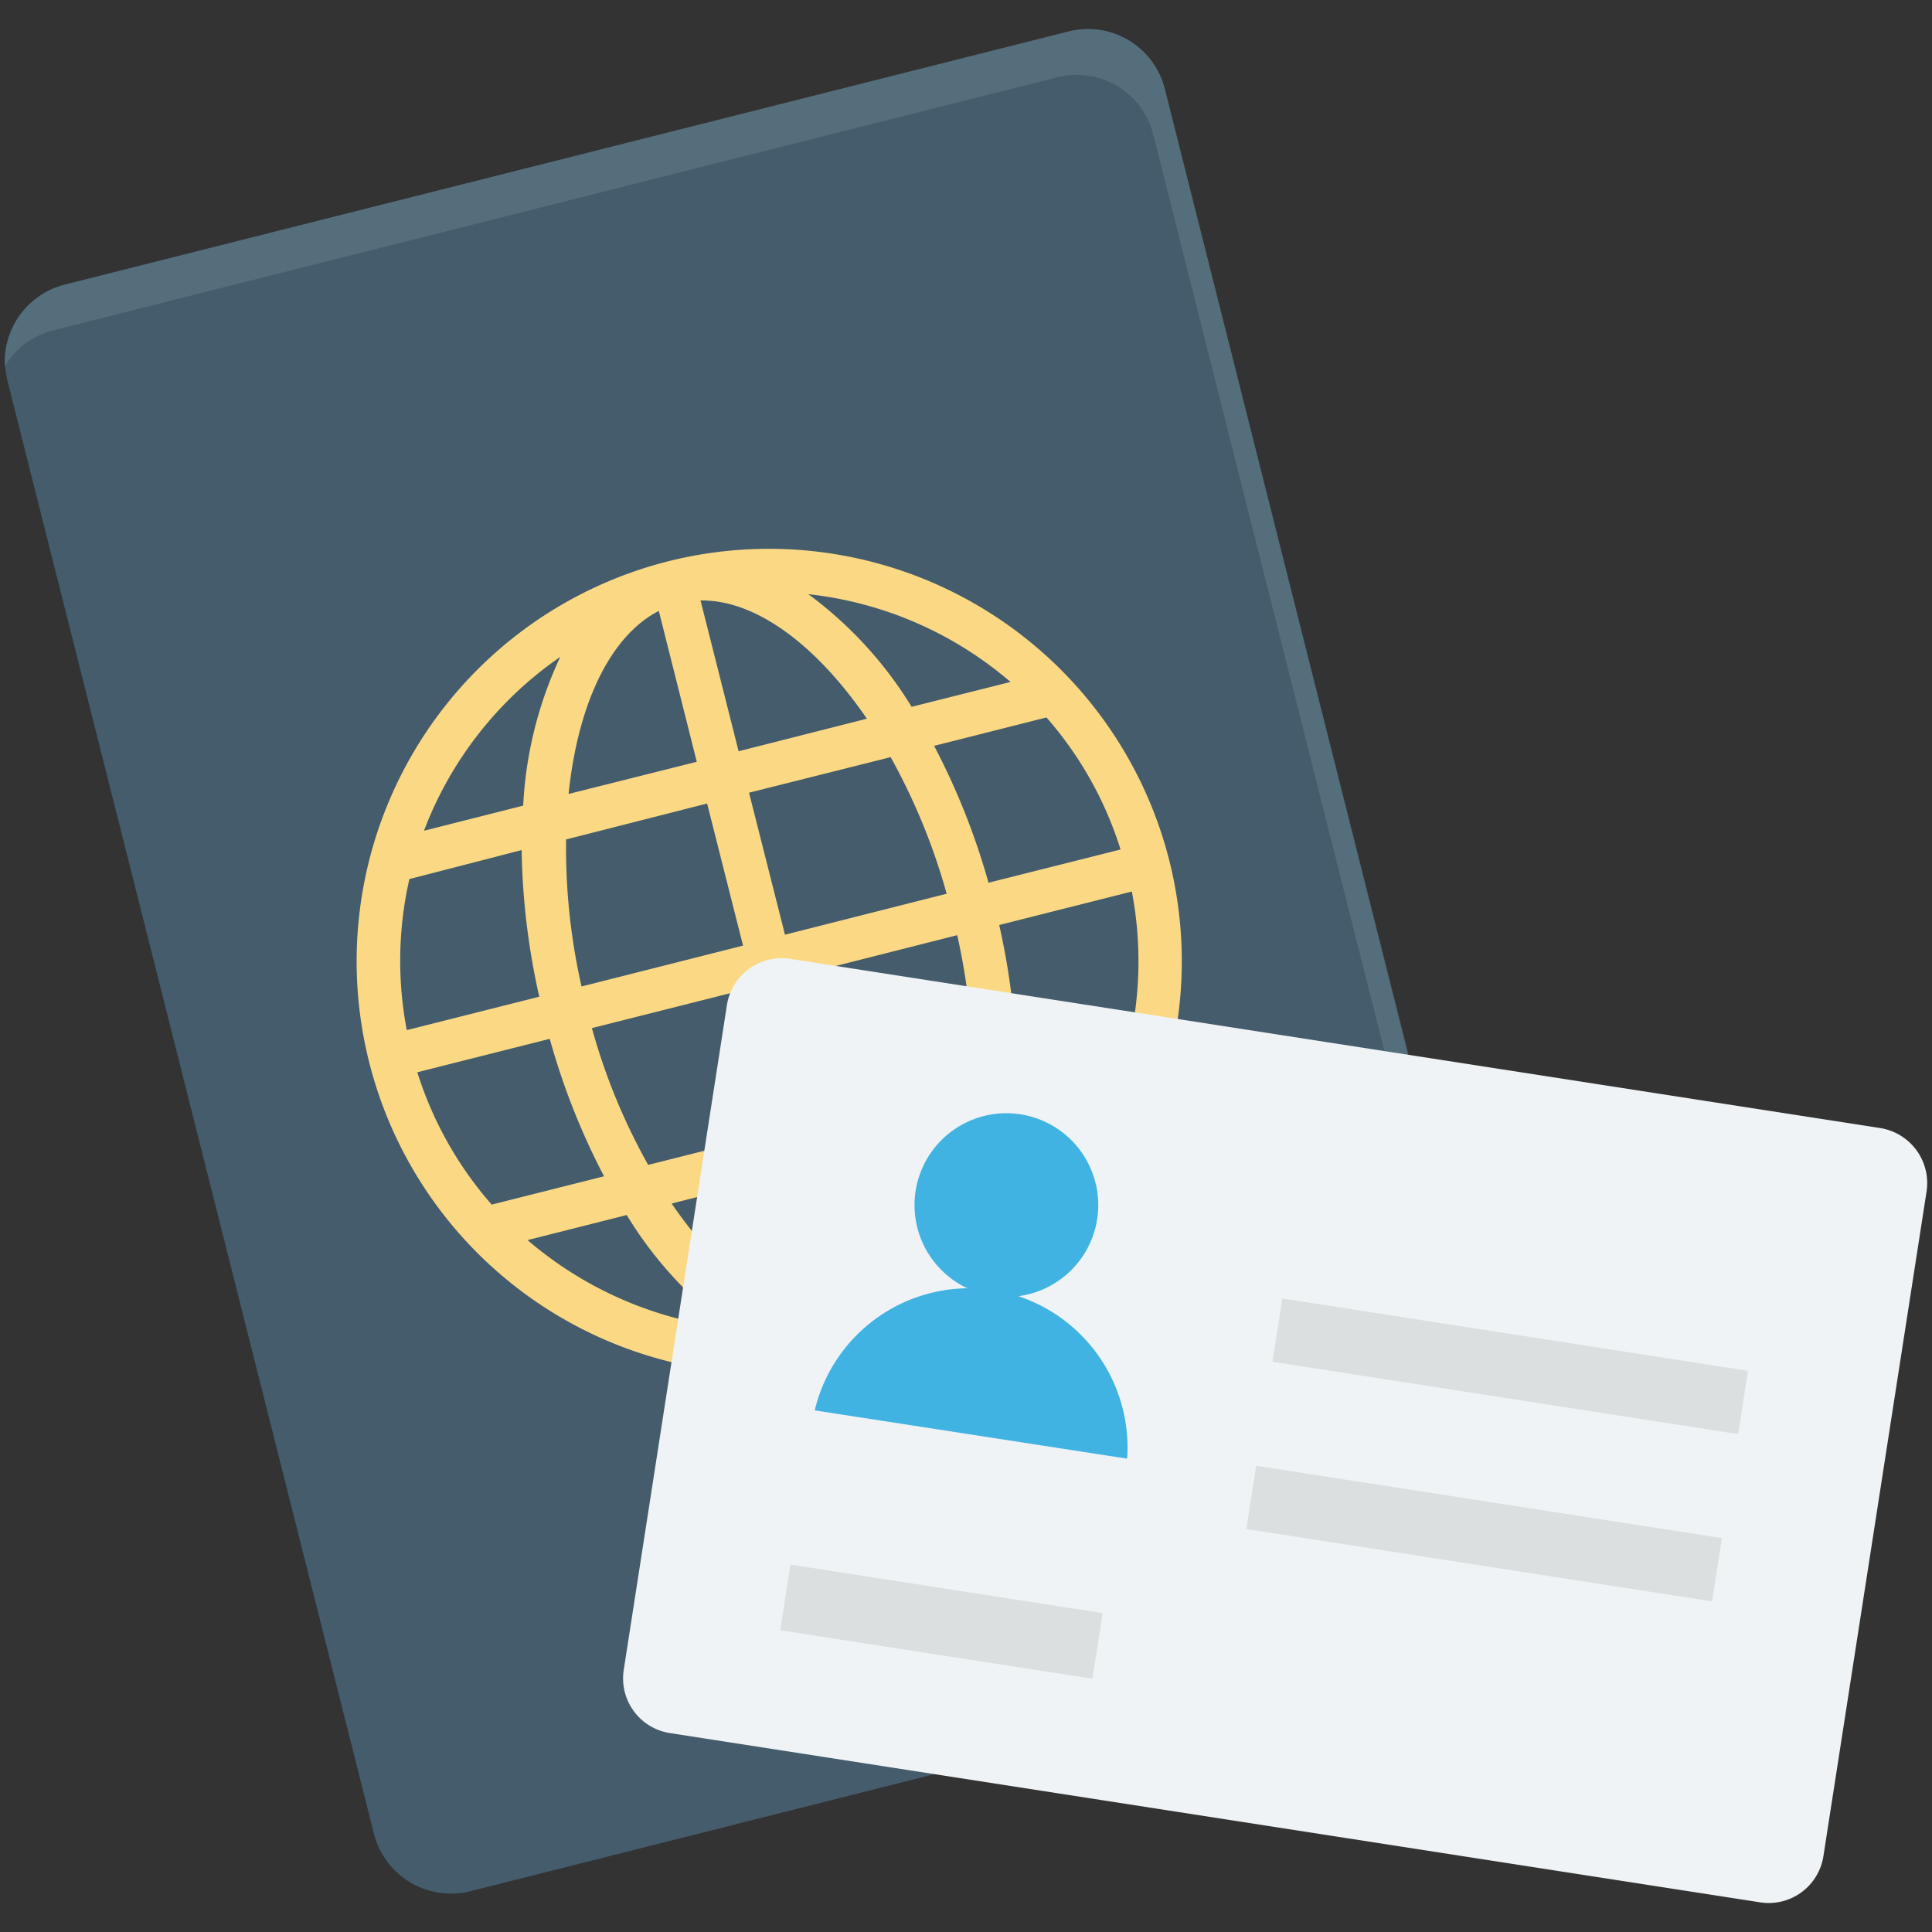 <svg id="レイヤー_1" data-name="レイヤー 1" xmlns="http://www.w3.org/2000/svg" viewBox="0 0 200 200"><rect x="0" y="0" width="200" height="200" fill="#333333" stroke="none"/><defs><style>.cls-1{fill:#445c6c;}.cls-2{fill:#556e7c;}.cls-3{fill:#fbd984;}.cls-4{fill:#eff3f5;}.cls-5{fill:#41b3e2;}.cls-6{fill:#dbdfe0;}</style></defs><title>passport</title><path class="cls-1" d="M110.63,3.26,6.7,29.47A8.18,8.18,0,0,0,.77,39.41L38.7,189.79a8.24,8.24,0,0,0,9.95,6l103.88-26.21a8.24,8.24,0,0,0,6-10L120.57,9.18A8.19,8.19,0,0,0,110.63,3.26Z"/><path class="cls-2" d="M5.57,34.18,109.46,8a8.15,8.15,0,0,1,9.94,6l37.93,150.38a6.26,6.26,0,0,1,.22,1.51,8.18,8.18,0,0,0,.91-6.23L120.57,9.18a8.19,8.19,0,0,0-9.94-5.92L6.7,29.47A8.23,8.23,0,0,0,.51,37.9,8.13,8.13,0,0,1,5.57,34.18Z"/><path class="cls-3" d="M69.19,58.1a42.71,42.71,0,1,0,51.86,31A42.75,42.75,0,0,0,69.19,58.1ZM43.2,111l13.71-3.46a72.76,72.76,0,0,0,5.62,14.23L50.9,124.7A38.06,38.06,0,0,1,43.2,111ZM76.46,77.77,72.52,62.16c5.75-.08,12,4.63,17.22,12.24Zm15.74.61A65.07,65.07,0,0,1,98,92.52L81.26,96.76l-3.72-14.7Zm-24-15.14,3.93,15.62L58.86,82.19C59.81,73,63.09,65.88,68.2,63.24Zm5,19.94,3.72,14.71L60.2,102.12A65,65,0,0,1,58.6,86.9Zm-17.38,20-13.71,3.46A38.13,38.13,0,0,1,42.38,91L54,88A73.83,73.83,0,0,0,55.83,103.2Zm5.45,3.25L78,102.21l3.71,14.7-14.61,3.68A63.19,63.19,0,0,1,61.28,106.45Zm21.54,14.79,3.93,15.61c-5.75.09-12-4.62-17.21-12.24Zm8.26,14.53-3.94-15.61,13.28-3.33C99.47,126,96.18,133.13,91.08,135.77Zm-5-20-3.72-14.7,16.74-4.24a65.55,65.55,0,0,1,1.6,15.22Zm17.39-20,13.71-3.46a38.53,38.53,0,0,1-.26,15.7L105.26,111A74,74,0,0,0,103.45,95.81Zm-1.13-4.37A72.76,72.76,0,0,0,96.7,77.21l11.63-2.94A37.89,37.89,0,0,1,116,87.94Zm2.34-20.8-10.3,2.59A41.12,41.12,0,0,0,83.68,61.51,38.51,38.51,0,0,1,104.66,70.64ZM58,68a41,41,0,0,0-3.84,15.4L43.89,86A38.38,38.38,0,0,1,58,68Zm-3.41,60.38,10.29-2.6A41,41,0,0,0,75.59,137.5,38.79,38.79,0,0,1,54.62,128.38ZM101.24,131a41,41,0,0,0,3.85-15.39l10.29-2.6A38.78,38.78,0,0,1,101.24,131Z"/><path class="cls-4" d="M194.66,116.78,81.8,99.26a5.74,5.74,0,0,0-6.55,4.79L64.57,172.86a5.73,5.73,0,0,0,4.79,6.55l112.85,17.52a5.73,5.73,0,0,0,6.55-4.79l10.68-68.81A5.77,5.77,0,0,0,194.66,116.78Z"/><path class="cls-5" d="M105.42,134.18a9.51,9.51,0,1,0-5.28-.82A16.46,16.46,0,0,0,84.34,146l32.34,5A16.51,16.51,0,0,0,105.42,134.18Z"/><rect class="cls-6" x="94.02" y="151.52" width="6.88" height="32.71" transform="translate(-83.39 238.41) rotate(-81.17)"/><rect class="cls-6" x="153.03" y="117.04" width="6.63" height="48.79" transform="translate(-7.42 274.22) rotate(-81.17)"/><rect class="cls-6" x="150.32" y="134.36" width="6.63" height="48.79" transform="translate(-26.82 286.2) rotate(-81.17)"/></svg>